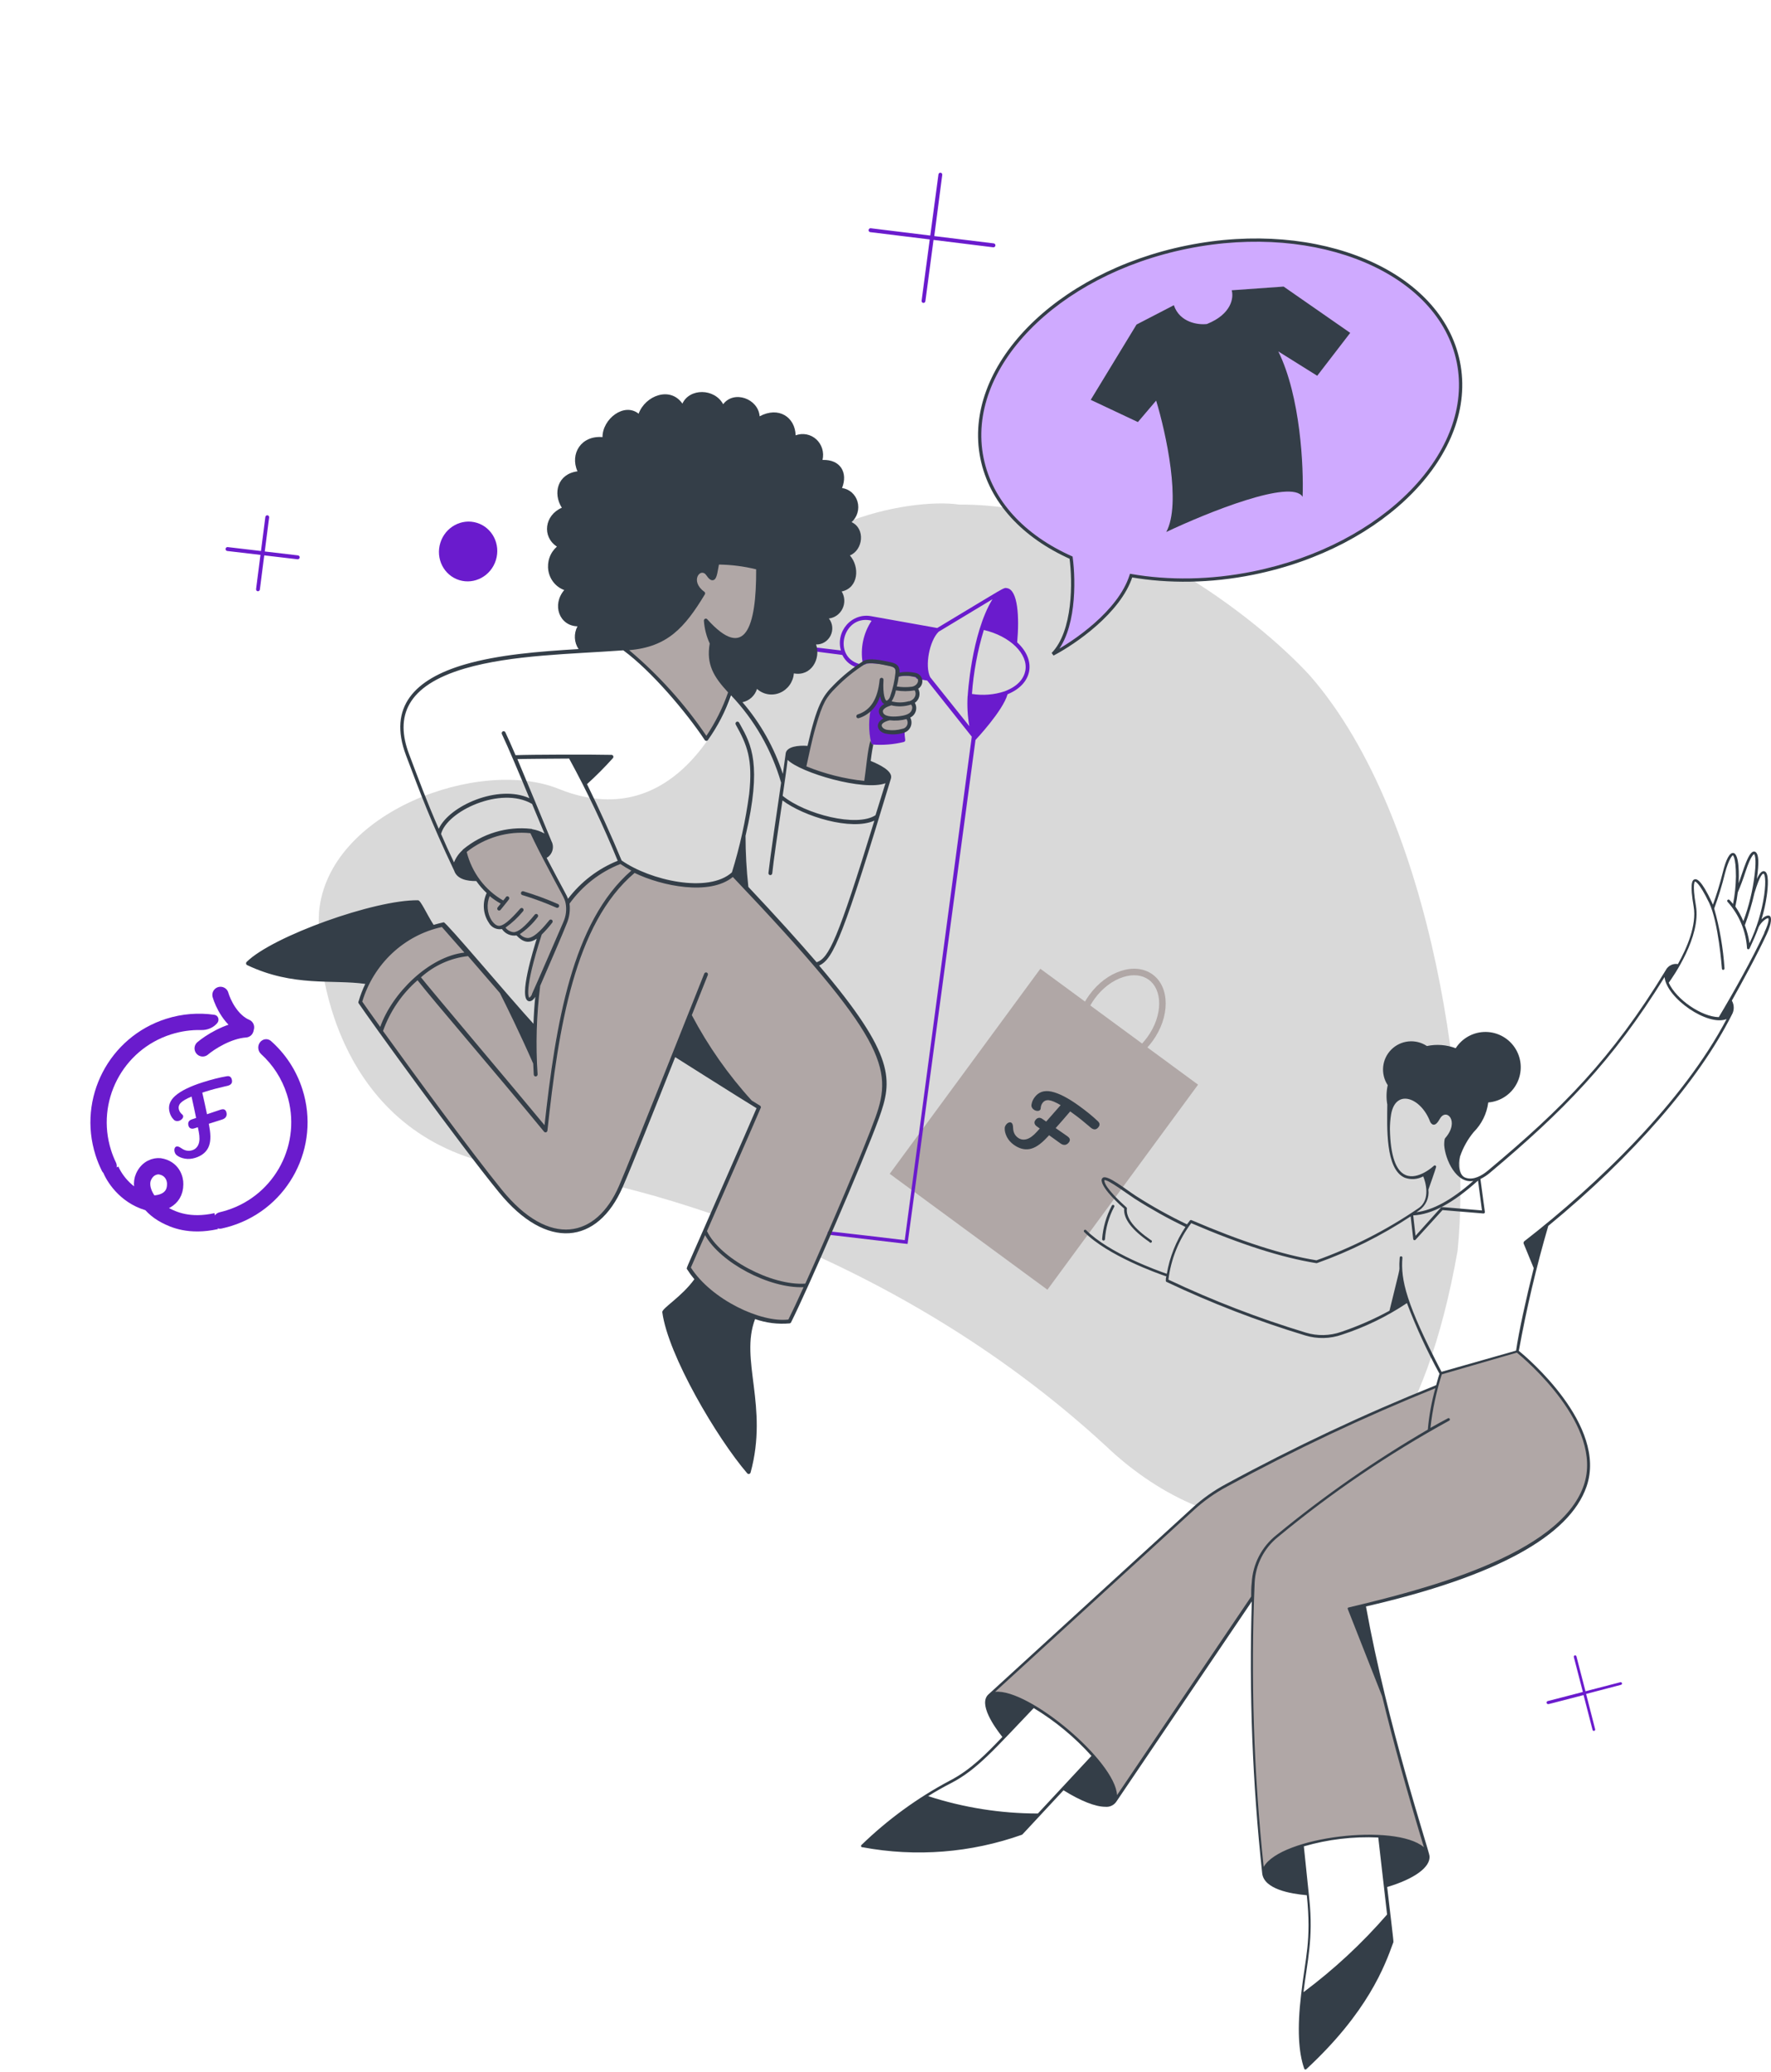 <svg width="543" height="635" viewBox="0 0 543 635" fill="none" xmlns="http://www.w3.org/2000/svg">
<path d="M339.238 443.367C272.507 381.751 190.438 360.791 157.745 358.013C106.644 351.004 96.502 302.731 97.82 279.47C100.662 248.7 147.179 232.058 171.29 241.8C209.84 257.374 227.732 212.47 230.744 191.498C235.184 160.583 278.848 152.42 294.05 154.656C341.412 154.414 385.503 189.503 401.628 207.078C439.999 251.016 451.277 340.57 446.901 383.428C427.173 494.754 366.906 469.773 339.238 443.367Z" fill="#D9D9D9"/>
<path fill-rule="evenodd" clip-rule="evenodd" d="M384.187 175.665C424.52 167.53 452.704 138.563 447.137 110.967C441.571 83.371 404.362 67.595 364.029 75.731C323.696 83.866 295.513 112.833 301.079 140.429C303.788 153.86 313.992 164.49 328.404 170.928C329.375 178.182 329.546 193.559 322.795 200.493C329.311 197.105 343.229 187.572 346.765 176.547C346.777 176.508 346.79 176.469 346.802 176.431C358.279 178.428 371.068 178.312 384.187 175.665Z" fill="#CFAAFF"/>
<path d="M328.404 170.928L328.899 170.861L328.862 170.585L328.607 170.471L328.404 170.928ZM322.795 200.493L322.437 200.145L323.025 200.937L322.795 200.493ZM346.765 176.547L347.241 176.7L347.241 176.7L346.765 176.547ZM346.802 176.431L346.887 175.938L346.455 175.863L346.324 176.282L346.802 176.431ZM446.647 111.066C449.388 124.655 443.831 138.636 432.516 150.265C421.203 161.892 404.169 171.125 384.088 175.175L384.286 176.156C404.538 172.07 421.762 162.752 433.233 150.963C444.701 139.176 450.453 124.875 447.627 110.868L446.647 111.066ZM364.128 76.221C384.209 72.171 403.49 74.078 418.425 80.41C433.363 86.743 443.906 97.477 446.647 111.066L447.627 110.868C444.802 96.861 433.957 85.909 418.816 79.489C403.672 73.069 384.183 71.156 363.93 75.241L364.128 76.221ZM301.569 140.33C298.828 126.741 304.385 112.76 315.7 101.131C327.013 89.504 344.047 80.271 364.128 76.221L363.93 75.241C343.678 79.326 326.454 88.644 314.983 100.433C303.515 112.221 297.763 126.521 300.589 140.528L301.569 140.33ZM328.607 170.471C314.297 164.079 304.237 153.558 301.569 140.33L300.589 140.528C303.339 154.162 313.688 164.902 328.2 171.384L328.607 170.471ZM323.153 200.842C326.646 197.254 328.308 191.539 328.992 185.891C329.677 180.223 329.389 174.522 328.899 170.861L327.908 170.994C328.389 174.588 328.672 180.202 327.999 185.77C327.323 191.358 325.695 196.798 322.437 200.145L323.153 200.842ZM346.289 176.394C344.561 181.78 340.277 186.846 335.566 191.009C330.864 195.164 325.79 198.372 322.564 200.05L323.025 200.937C326.316 199.226 331.459 195.973 336.228 191.758C340.989 187.552 345.432 182.339 347.241 176.7L346.289 176.394ZM346.324 176.282C346.313 176.319 346.301 176.357 346.289 176.394L347.241 176.7C347.254 176.66 347.267 176.619 347.279 176.579L346.324 176.282ZM384.088 175.175C371.027 177.81 358.3 177.924 346.887 175.938L346.716 176.923C358.257 178.932 371.108 178.814 384.286 176.156L384.088 175.175Z" fill="#343E48"/>
<path d="M334.426 122.558L348.469 99.478L359.911 93.553C361.729 98.921 367.425 99.631 370.046 99.315C377.689 96.262 378.298 91.15 377.647 88.976L393.569 87.841L413.985 102.03L403.866 115.18L391.941 107.718C398.748 121.527 399.74 143.179 399.386 152.278C395.993 146.668 370.101 157.132 357.58 163.065C362.288 154.5 357.477 132.645 354.483 122.788L348.885 129.367L334.426 122.558Z" fill="#343E48"/>
<path fill-rule="evenodd" clip-rule="evenodd" d="M334.294 308.187L350.175 319.857C350.736 319.255 351.274 318.603 351.782 317.905C354.237 314.523 355.413 310.801 355.411 307.575C355.408 304.347 354.245 301.774 352.209 300.296C350.172 298.818 347.366 298.508 344.296 299.505C341.228 300.501 338.053 302.772 335.597 306.154C335.113 306.821 334.679 307.501 334.294 308.187ZM332.671 306.995L318.981 296.935L272.793 359.789L321.142 395.318L367.33 332.464L351.796 321.049C352.357 320.434 352.893 319.777 353.4 319.08C358.754 311.706 358.747 302.571 353.384 298.677C348.021 294.784 339.333 297.605 333.979 304.979C333.5 305.639 333.064 306.312 332.671 306.995Z" fill="#B0A7A6"/>
<path d="M336.598 343.656C336.938 343.983 337.112 344.283 337.12 344.556C337.143 344.839 337.051 345.123 336.847 345.407C336.175 346.34 335.363 346.412 334.411 345.624L333.744 345.052C332.995 344.409 332.236 343.78 331.468 343.165C330.712 342.56 329.902 341.945 329.037 341.322L328.124 340.664C326.52 342.549 325.036 344.253 323.671 345.776L327.204 348.228C327.705 348.589 327.973 348.915 328.008 349.208C328.058 349.51 327.975 349.81 327.761 350.108C327.43 350.568 327.031 350.835 326.566 350.911C326.11 350.973 325.633 350.824 325.132 350.464L321.663 347.965L320.913 348.75C319.022 350.776 317.269 351.927 315.654 352.202C314.052 352.486 312.44 352.044 310.817 350.875C309.898 350.212 309.194 349.407 308.705 348.46C308.227 347.499 308.01 346.603 308.054 345.772C308.07 345.435 308.196 345.104 308.429 344.78C308.663 344.455 308.942 344.225 309.266 344.088C309.604 343.962 309.888 343.981 310.118 344.147C310.28 344.264 310.396 344.43 310.467 344.645C310.552 344.87 310.603 345.226 310.623 345.712C310.658 347.032 311.156 348.038 312.116 348.729C312.887 349.284 313.754 349.436 314.716 349.184C315.701 348.928 316.755 348.178 317.878 346.933L318.803 345.905L317.829 345.203C317.518 344.979 317.311 344.697 317.208 344.355C317.118 344.024 317.19 343.695 317.424 343.371C317.726 342.952 318.063 342.712 318.435 342.651C318.817 342.577 319.218 342.691 319.637 342.993C320.016 343.266 320.393 343.527 320.767 343.777C322.001 342.406 323.477 340.727 325.196 338.74C323.638 337.823 322.44 337.32 321.601 337.229C320.763 337.139 320.105 337.425 319.627 338.087C319.296 338.547 319.115 339.084 319.083 339.698C319.077 339.878 319.03 340.029 318.942 340.151C318.767 340.394 318.476 340.513 318.069 340.508C317.672 340.489 317.304 340.358 316.966 340.114C316.601 339.851 316.368 339.519 316.267 339.117C316.202 338.865 316.246 338.476 316.399 337.95C316.552 337.423 316.814 336.903 317.184 336.389C318.392 334.712 320.128 334.114 322.391 334.594C324.667 335.083 327.462 336.521 330.775 338.908C333.074 340.564 335.015 342.146 336.598 343.656Z" fill="#343E48"/>
<path d="M135.727 283.48C137.986 285.998 140.728 289.119 143.61 292.402C132.265 292.811 119.987 305.311 116.807 316.012C113.505 311.434 111.162 308.141 110.443 307.069C112.165 301.168 115.438 295.842 119.899 291.679C124.361 287.516 129.839 284.679 135.727 283.48Z" fill="#B0A7A6"/>
<path d="M247.288 393.9C245.076 398.79 243.224 402.768 242.067 405.069C233.567 406.364 217.762 399.213 211.119 388.646C212.216 386.169 214.009 382.074 216.123 377.252C219.963 385.881 236.286 394.869 247.288 393.9Z" fill="#B0A7A6"/>
<path d="M164.039 325.816C163.627 317.861 163.937 309.873 164.964 301.953C167.424 296.331 172.106 285.172 173.129 282.809C173.913 280.911 174.175 278.837 173.886 276.815C177.996 271.049 183.668 266.639 190.179 264.146C191.566 265.107 193.02 265.962 194.531 266.705C176.249 281.888 170.915 312.836 167.291 346.347C152.016 327.788 132.072 304.738 128.154 299.496C132.438 295.501 137.86 293.034 143.588 292.474L153.66 303.952C156.8 310.036 160.561 317.931 164.039 325.816Z" fill="#B0A7A6"/>
<path d="M211.448 311.149C210.015 314.764 193.358 356.931 190.37 363.572C183.09 380.368 168.071 382.985 153.434 364.96C144.239 353.677 126.455 329.407 116.871 316.051C119.109 309.597 123.038 303.874 128.224 299.517C132.182 304.693 151.986 327.7 167.355 346.387C170.956 312.888 176.307 281.946 194.59 266.762C204.533 271.713 218.799 273.417 224.865 267.893C232.695 276.247 242.243 286.338 250.258 295.755C274.529 324.273 273.096 331.516 269.096 342.572C265.406 352.759 254.534 378.197 247.358 393.922C236.356 394.891 220.038 385.885 216.187 377.233C222.573 362.878 231.578 342.143 232.712 339.361L230.22 337.836C222.853 329.825 216.544 320.855 211.448 311.149Z" fill="#B0A7A6"/>
<path d="M278.019 219.726C278.348 220.041 278.585 220.445 278.703 220.892C278.821 221.34 278.815 221.814 278.687 222.263C278.559 222.712 278.314 223.119 277.977 223.438C277.641 223.757 277.227 223.976 276.78 224.071C275.228 224.51 273.611 224.623 272.025 224.404C269.389 224.017 268.345 221.286 272.715 220.222C274.492 220.42 276.295 220.251 278.019 219.726Z" fill="#B0A7A6"/>
<path d="M279.461 215.344C281.004 216.535 280.232 219.015 278.089 219.747C276.343 220.272 274.516 220.427 272.721 220.204C269.849 219.901 268.448 216.901 273.117 215.616C275.195 216.215 277.416 216.12 279.461 215.344Z" fill="#B0A7A6"/>
<path d="M279.461 215.344C278.3 215.818 277.062 216.046 275.821 216.015C274.58 215.984 273.363 215.695 272.242 215.166C272.782 214.817 273.19 214.289 273.397 213.672C273.626 212.935 273.917 212.001 274.236 210.976C276.296 211.414 278.43 211.407 280.502 210.957C280.805 211.275 281.023 211.668 281.137 212.099C281.251 212.53 281.256 212.986 281.152 213.423C281.048 213.861 280.839 214.266 280.543 214.602C280.247 214.938 279.875 215.193 279.461 215.344Z" fill="#B0A7A6"/>
<path d="M281.447 207.308C282.78 208.374 281.968 210.92 279.554 211.174C277.772 211.38 275.975 211.306 274.224 210.953C274.58 209.628 274.846 208.282 275.021 206.923C276.87 206.454 280.26 206.327 281.447 207.308Z" fill="#B0A7A6"/>
<path d="M265.508 240.039C258.972 239.418 252.578 237.811 246.531 235.271C246.911 234.049 247.292 231.782 247.867 229.26C250.878 215.845 252.777 213.499 255.821 210.425C258.595 207.632 261.647 205.146 264.926 203.009C266.586 202.166 270.863 203.124 272.727 203.468C274.906 203.91 275.262 204.672 275.031 206.887C274.728 209.179 274.174 211.434 273.378 213.607C272.729 215.692 269.635 217.39 270.213 208.284C270.043 210.917 269.245 213.478 267.889 215.742C266.893 219.439 266.763 223.311 267.51 227.039C266.701 228.897 265.936 237.806 265.508 240.039Z" fill="#B0A7A6"/>
<path d="M165.543 286.084C162.284 289.111 160.532 288.467 158.373 286.118C156.756 286.699 155.496 285.892 153.923 284.121C152.457 284.709 151.407 284.086 150.143 282.49C148.155 279.899 148.643 276.305 149.732 273.608C146.049 270.232 143.434 265.805 142.213 260.876C147.336 256.045 156.706 253.739 162.803 254.751C165.286 260.177 169.741 268.367 173.015 274.572C173.637 275.845 173.972 277.249 173.996 278.682C174.02 280.115 173.732 281.541 173.152 282.856C172.21 285.204 163.896 304.459 163.67 304.94C162.287 307.842 158.329 308.442 165.543 286.084Z" fill="#B0A7A6"/>
<path d="M140.793 177.807C145.496 179.272 150.531 176.533 152.04 171.689C153.549 166.845 150.96 161.731 146.257 160.266C141.554 158.801 136.519 161.54 135.01 166.384C133.501 171.228 136.091 176.342 140.793 177.807Z" fill="#6A1BCD"/>
<path d="M91.354 170.233L81.18 169.035L82.52 158.589C82.535 158.434 82.491 158.281 82.397 158.16C82.303 158.04 82.167 157.962 82.017 157.943C81.867 157.925 81.714 157.966 81.592 158.06C81.469 158.153 81.386 158.291 81.359 158.445L80.019 168.89L69.845 167.693C69.768 167.68 69.688 167.683 69.611 167.703C69.534 167.722 69.462 167.757 69.398 167.806C69.334 167.854 69.28 167.916 69.24 167.986C69.199 168.056 69.173 168.133 69.162 168.213C69.151 168.294 69.156 168.375 69.177 168.453C69.197 168.53 69.233 168.603 69.282 168.665C69.331 168.728 69.391 168.78 69.461 168.817C69.53 168.855 69.606 168.878 69.684 168.885L79.859 170.082L78.519 180.528C78.505 180.608 78.507 180.69 78.525 180.768C78.543 180.847 78.576 180.92 78.622 180.985C78.668 181.049 78.727 181.104 78.795 181.144C78.862 181.184 78.938 181.21 79.016 181.22C79.094 181.23 79.174 181.223 79.25 181.201C79.326 181.178 79.397 181.14 79.459 181.089C79.521 181.038 79.572 180.975 79.61 180.903C79.648 180.832 79.672 180.754 79.68 180.673L81.019 170.227L91.194 171.425C91.271 171.438 91.351 171.434 91.428 171.415C91.505 171.395 91.577 171.36 91.641 171.312C91.705 171.263 91.759 171.202 91.799 171.132C91.84 171.062 91.866 170.984 91.877 170.904C91.888 170.824 91.883 170.742 91.862 170.665C91.842 170.587 91.806 170.515 91.757 170.452C91.708 170.39 91.647 170.338 91.578 170.3C91.509 170.262 91.433 170.24 91.354 170.233Z" fill="#6A1BCD"/>
<path d="M304.728 74.607L286.457 72.365L288.899 53.588C288.914 53.433 288.87 53.28 288.776 53.159C288.682 53.039 288.546 52.961 288.396 52.942C288.246 52.923 288.093 52.965 287.971 53.059C287.848 53.152 287.765 53.29 287.738 53.444L285.226 72.199L266.955 69.957C266.804 69.945 266.653 69.992 266.534 70.091C266.415 70.189 266.337 70.33 266.316 70.484C266.295 70.638 266.333 70.794 266.422 70.918C266.511 71.042 266.645 71.125 266.794 71.15L285.065 73.391L282.571 92.152C282.557 92.232 282.559 92.313 282.577 92.392C282.595 92.47 282.628 92.544 282.674 92.609C282.721 92.673 282.779 92.727 282.847 92.768C282.915 92.808 282.99 92.834 283.068 92.844C283.146 92.853 283.226 92.847 283.302 92.824C283.378 92.802 283.449 92.764 283.511 92.713C283.573 92.662 283.625 92.599 283.663 92.527C283.701 92.456 283.724 92.377 283.732 92.297L286.226 73.536L304.492 75.795C304.568 75.81 304.646 75.809 304.722 75.793C304.798 75.776 304.871 75.745 304.935 75.7C305 75.655 305.056 75.598 305.099 75.531C305.142 75.465 305.173 75.39 305.188 75.312C305.204 75.234 305.204 75.154 305.189 75.076C305.175 74.999 305.145 74.925 305.102 74.86C305.06 74.794 305.005 74.738 304.941 74.695C304.876 74.651 304.804 74.622 304.728 74.607Z" fill="#6A1BCD"/>
<path d="M277.546 226.774C277.4 225.891 277.339 224.994 277.366 224.096C277.37 223.935 277.312 223.78 277.205 223.666C277.097 223.551 276.948 223.485 276.791 223.483C276.634 223.481 276.482 223.544 276.368 223.656C276.254 223.768 276.188 223.922 276.183 224.082C276.176 224.133 276.161 224.181 276.139 224.226C269.593 225.697 267.327 221.481 272.68 220.211C269.808 219.908 268.407 216.909 273.076 215.623C272.766 215.51 272.473 215.353 272.207 215.155C271.124 215.744 269.808 214.624 270.196 208.338C270.167 211.288 269.106 214.147 267.207 216.397C266.275 220.145 266.247 224.055 267.124 227.786C267.154 227.898 267.216 227.998 267.301 228.073C267.386 228.149 267.492 228.197 267.604 228.212C270.786 228.451 273.993 228.187 277.113 227.428C277.251 227.393 277.372 227.306 277.452 227.185C277.532 227.064 277.566 226.918 277.546 226.774Z" fill="#6A1BCD"/>
<path d="M299.091 226.802C299.091 226.802 307.445 217.989 308.93 212.793C316.599 209.682 317.904 202.419 311.873 196.893C312.559 189.221 312.12 180.862 308.798 180.281C307.601 180.066 308.624 179.734 287.364 192.492L267.02 188.855C265.672 188.613 264.28 188.732 262.978 189.199C261.676 189.666 260.507 190.466 259.584 191.523C258.661 192.58 258.015 193.857 257.707 195.232C257.399 196.608 257.441 198.036 257.827 199.378L247.513 198.137C247.358 198.12 247.202 198.167 247.08 198.268C246.957 198.368 246.877 198.514 246.858 198.672C246.839 198.831 246.882 198.99 246.978 199.114C247.074 199.238 247.215 199.318 247.37 199.334L258.259 200.755C258.73 201.734 259.407 202.592 260.242 203.267C261.076 203.943 262.049 204.42 263.09 204.665C263.237 204.706 263.394 204.686 263.528 204.61C263.662 204.534 263.764 204.408 263.81 204.259C263.911 203.935 263.709 203.537 263.413 203.504C255.238 201.174 258.473 188.638 266.756 190.133L267.227 190.28C264.696 194.091 263.72 198.747 264.512 203.235C264.536 203.353 264.596 203.46 264.681 203.542C264.767 203.624 264.876 203.677 264.992 203.695C265.109 203.712 265.229 203.692 265.336 203.639C265.443 203.585 265.532 203.5 265.592 203.394C267.953 203.23 270.319 203.46 272.595 204.077C274.576 204.478 274.641 205.129 274.613 206.264C274.587 207.024 274.456 207.2 274.696 207.413C274.745 207.457 274.803 207.49 274.866 207.51C274.929 207.529 274.996 207.535 275.062 207.527C276.948 207.022 278.924 207.052 280.778 207.612C280.802 207.729 280.859 207.835 280.942 207.917C281.026 208 281.132 208.054 281.247 208.074L284.296 208.609L297.95 225.796L277.404 380.116C277.253 380.103 254.112 377.327 253.993 377.425C253.874 377.523 253.796 377.664 253.775 377.818C253.754 377.972 253.792 378.128 253.882 378.252C253.971 378.376 254.104 378.459 254.253 378.484C279.466 381.488 278.269 381.273 278.269 381.273L299.091 226.802ZM314.374 205.578C313.498 210.234 308.205 211.74 308.062 211.892C304.806 212.967 301.362 213.245 298.009 212.704C298.485 206.059 299.706 199.48 301.647 193.096C309.643 194.956 315.326 200.433 314.374 205.578ZM285.212 207.574C283.499 204.162 284.956 196.414 287.794 193.631L304.297 183.67C297.799 194.204 296.646 213.699 296.727 213.192C296.696 213.24 296.678 213.296 296.677 213.353C296.497 216.448 296.675 219.548 297.208 222.588L285.212 207.574Z" fill="#6A1BCD"/>
<path d="M170.632 278.226C167.211 276.722 163.703 275.425 160.127 274.343C159.979 274.296 159.856 274.192 159.785 274.051C159.714 273.911 159.7 273.746 159.748 273.593C159.795 273.441 159.9 273.313 160.038 273.238C160.176 273.163 160.337 273.146 160.485 273.192C164.091 274.283 167.628 275.588 171.078 277.103C171.222 277.161 171.337 277.276 171.397 277.422C171.458 277.569 171.458 277.735 171.399 277.884C171.34 278.032 171.226 278.152 171.082 278.216C170.939 278.281 170.777 278.284 170.632 278.226Z" fill="#343E48"/>
<path d="M193.357 198.577C205.513 197.592 210.703 189.963 215.604 181.849C210.223 177.984 214.755 172.653 217.052 175.971C219.35 179.289 219.224 175.76 219.963 172.403C224.168 172.496 228.342 173.075 232.404 174.129C232.568 192.653 228.537 203.996 216.381 190.292C216.551 192.695 217.167 195.035 218.196 197.186C217.738 199.613 217.893 202.108 218.646 204.435C219.399 206.761 220.726 208.841 222.499 210.474L223.913 212.078C222.162 217.239 219.68 222.12 216.549 226.562C211.208 218.451 200.218 205.249 191.295 198.743L193.357 198.577Z" fill="#B0A7A6"/>
<path d="M242.102 405.632C242.197 405.619 242.289 405.582 242.367 405.524C242.446 405.465 242.509 405.388 242.55 405.298C247.548 395.401 264.807 355.727 269.509 342.721C273.671 331.143 274.696 323.675 251.135 295.95C255.56 294.036 258.699 286.477 273.162 238.637C273.889 236.301 269.45 234.268 266.958 233.235C267.678 227.545 267.958 228.243 267.592 228.188C267.226 228.134 267.04 227.563 266.919 227.032C266.072 229.075 265.463 236.436 264.991 239.365C258.889 238.716 252.917 237.214 247.24 234.9C247.887 232.085 248.836 227.196 250.059 222.963C252.263 215.271 253.365 213.702 256.254 210.816C258.952 208.053 261.952 205.619 265.194 203.566C266.675 202.864 270.068 203.586 272.671 204.14C274.617 204.53 274.583 205.13 274.56 206.129C274.307 208.641 273.755 211.118 272.914 213.502C272.673 214.275 272.07 214.797 271.78 214.746C271.489 214.695 270.592 213.212 270.887 208.395C270.899 208.234 270.848 208.076 270.745 207.955C270.643 207.835 270.497 207.761 270.34 207.752C270.184 207.742 270.028 207.797 269.909 207.904C269.789 208.011 269.715 208.161 269.703 208.322C269.143 214.24 266.949 217.716 262.975 218.982C262.826 219.03 262.7 219.136 262.626 219.277C262.551 219.419 262.534 219.584 262.578 219.736C262.622 219.888 262.723 220.015 262.86 220.089C262.997 220.163 263.157 220.178 263.307 220.13C264.85 219.65 266.257 218.78 267.397 217.602C268.537 216.423 269.374 214.974 269.829 213.389C270.08 214.67 270.473 215.561 271.136 215.767C268.831 217.021 269.057 219.063 270.86 220.216C268.301 221.548 268.81 224.033 271.235 224.789C273.14 225.247 275.136 225.19 277.03 224.622C277.501 224.506 277.942 224.28 278.316 223.961C278.691 223.642 278.99 223.24 279.189 222.786C279.388 222.331 279.482 221.838 279.463 221.344C279.445 220.849 279.314 220.368 279.082 219.938C279.482 219.754 279.839 219.485 280.131 219.149C280.423 218.813 280.643 218.419 280.776 217.992C280.909 217.565 280.952 217.115 280.903 216.673C280.853 216.231 280.711 215.806 280.487 215.427C281.166 214.97 281.653 214.267 281.846 213.462C282.04 212.657 281.927 211.811 281.529 211.099C281.97 210.827 282.323 210.428 282.544 209.953C282.765 209.478 282.843 208.949 282.77 208.433C282.696 207.916 282.474 207.437 282.131 207.056C281.788 206.675 281.34 206.409 280.845 206.292C279.199 205.899 277.486 205.855 275.812 206.164C275.846 204.518 275.417 203.438 272.983 202.956C270.037 202.334 266.714 201.634 264.892 202.506C261.515 204.616 258.392 207.132 255.59 209.998C252.254 213.336 250.446 216.065 247.588 228.621C244.688 228.407 241.371 228.853 240.923 230.783C240.889 230.891 240.973 230.622 240.026 237.227C237.362 229.108 233.153 221.633 227.64 215.23C228.669 215.027 229.628 214.54 230.415 213.822C231.202 213.105 231.786 212.185 232.105 211.16C233.042 212.012 234.197 212.574 235.44 212.784C236.682 212.994 237.964 212.843 239.139 212.348C240.314 211.853 241.336 211.034 242.09 209.983C242.844 208.932 243.301 207.692 243.407 206.4C248.705 207.4 251.734 201.976 250.207 197.537C251.12 197.567 252.026 197.325 252.816 196.843C253.606 196.36 254.248 195.656 254.663 194.815C255.079 193.975 255.251 193.033 255.158 192.104C255.066 191.174 254.713 190.296 254.142 189.575C255.033 189.471 255.886 189.135 256.621 188.6C257.357 188.065 257.949 187.348 258.342 186.518C258.735 185.687 258.915 184.771 258.866 183.857C258.817 182.943 258.541 182.06 258.062 181.294C263.238 180.225 263.665 173.753 260.584 170.25C264.6 168.603 265.426 162.078 261.103 160.041C261.956 159.279 262.582 158.285 262.906 157.178C263.23 156.071 263.239 154.897 262.931 153.796C262.622 152.695 262.01 151.713 261.168 150.967C260.325 150.221 259.287 149.742 258.176 149.587C260.049 144.927 257.708 140.767 252.187 140.979C252.454 139.84 252.419 138.654 252.085 137.545C251.752 136.435 251.132 135.443 250.291 134.671C249.45 133.899 248.418 133.376 247.303 133.158C246.188 132.939 245.032 133.031 243.954 133.426C243.771 127.869 238.778 124.48 232.906 127.599C232.492 122.167 224.992 119.515 221.73 123.901C219.038 118.962 211.405 118.95 209.231 123.714C205.491 118.33 197.849 121.233 195.806 126.807C191.379 123.259 184.73 128.384 184.728 133.983C178.224 133.415 174.663 139.069 177.059 144.468C170.952 145.267 169.435 151.182 172.261 155.63C166.953 157.92 166.092 164.493 170.751 167.542C169.727 168.441 168.946 169.596 168.487 170.892C168.027 172.187 167.905 173.578 168.132 174.925C168.359 176.272 168.928 177.528 169.781 178.569C170.635 179.611 171.743 180.4 172.996 180.859C169.134 185.393 171.494 191.826 177.055 191.981C176.476 193.071 176.202 194.299 176.261 195.529C176.321 196.759 176.712 197.942 177.392 198.947C165.199 199.683 152.84 200.644 142.394 203.699C127.245 208.147 118.865 216.617 124.483 231.517C128.841 243.028 131.99 251.6 139.253 266.874C140.135 269.515 143.265 270.095 146.035 270.051C146.968 271.387 148.034 272.618 149.217 273.724C148.542 275.175 148.245 276.776 148.357 278.367C148.47 279.958 148.986 281.485 149.856 282.795C150.242 283.514 150.837 284.089 151.56 284.441C152.283 284.793 153.099 284.906 153.895 284.763C154.383 285.483 155.058 286.047 155.845 286.393C156.632 286.739 157.502 286.854 158.356 286.724C160.303 288.77 162.112 289.353 164.575 287.715C163.534 291.058 158.915 305.884 162.039 306.857C162.719 307.069 163.508 306.566 164.117 305.533C163.856 308.153 163.666 310.913 163.57 313.801C156.272 305.83 136.737 282.572 136.048 282.693C135.36 282.814 133.973 283.21 132.95 283.483C130.798 280.131 129.013 275.967 128.178 275.943C114.902 275.731 83.523 286.993 75.623 294.843C75.554 294.911 75.502 294.996 75.472 295.089C75.441 295.182 75.434 295.281 75.449 295.377C75.464 295.473 75.502 295.563 75.56 295.64C75.617 295.717 75.692 295.778 75.778 295.818C90.019 302.58 101.938 300.142 111.999 301.581C111.176 303.281 110.497 305.048 109.971 306.863C109.911 306.961 109.878 307.073 109.876 307.187C109.875 307.301 109.904 307.413 109.96 307.511C113.29 312.491 140.872 350.656 152.964 365.424C167.56 383.397 183.218 381.493 190.907 363.877C193.779 357.299 200.858 339.552 207.016 324.023C207.016 324.023 227.34 336.88 231.962 339.68C229.318 345.894 215.526 377.263 215.515 377.299C210.183 389.439 210.424 388.666 210.654 389.034C211.334 390.105 212.083 391.129 212.896 392.098C209.037 397.481 202.903 401.012 203.067 402.206C204.806 415.366 219.844 440.83 229.12 451.606C229.193 451.684 229.284 451.74 229.385 451.77C229.486 451.8 229.593 451.802 229.696 451.776C229.798 451.75 229.893 451.698 229.971 451.623C230.048 451.549 230.106 451.455 230.138 451.351C235.692 430.941 226.75 416.878 231.509 404.304C234.898 405.502 238.507 405.954 242.102 405.632ZM276.645 223.398C275.171 223.827 273.63 223.938 272.122 223.724C271.002 223.572 270.444 222.965 270.34 222.44C270.236 221.914 270.947 221.229 272.773 220.773C274.497 220.979 276.249 220.857 277.94 220.41C278.128 220.674 278.244 220.985 278.277 221.312C278.31 221.638 278.258 221.97 278.127 222.272C277.996 222.575 277.79 222.838 277.53 223.036C277.27 223.233 276.965 223.358 276.645 223.398ZM278.737 214.902C276.98 215.416 275.128 215.439 273.376 214.967C274.02 213.942 274.466 212.802 274.69 211.61C276.585 211.945 278.528 211.943 280.434 211.606C281.158 212.659 280.604 214.439 278.715 214.974L278.737 214.902ZM280.445 207.39C282.312 207.972 281.462 210.27 279.477 210.499C277.973 210.685 276.455 210.657 274.966 210.415C275.229 209.406 275.427 208.381 275.558 207.347C277.174 207.007 278.837 207.047 280.423 207.462L280.445 207.39ZM273.192 216.171C275.208 216.683 277.333 216.608 279.328 215.954C279.483 216.114 279.595 216.313 279.654 216.531C279.714 216.749 279.718 216.98 279.667 217.202C279.379 218.986 277.256 219.35 275.49 219.549C273.313 219.778 270.767 219.595 270.692 218.054C270.628 217.581 271.252 216.809 273.17 216.243L273.192 216.171ZM271.53 239.943C270.433 243.465 269.402 246.772 268.44 249.863C262.783 253.641 246.939 249.632 239.966 243.931C240.484 240.366 241.142 235.978 241.485 232.91C245.424 236.858 264.934 242.62 271.577 240.037L271.53 239.943ZM216.112 182.185C216.19 182.055 216.217 181.9 216.188 181.753C216.16 181.605 216.078 181.475 215.959 181.387C211.39 178.111 214.796 173.75 216.575 176.335C217.153 177.185 217.852 178.014 218.655 177.831C219.835 177.548 219.928 175.526 220.434 173.042C224.286 173.095 228.114 173.587 231.846 174.507C231.92 192.274 228.465 202.751 216.84 189.804C216.759 189.714 216.652 189.651 216.534 189.626C216.415 189.601 216.292 189.614 216.18 189.663C216.068 189.713 215.973 189.796 215.909 189.902C215.844 190.008 215.813 190.131 215.819 190.255C215.989 192.683 216.595 195.05 217.606 197.239C216.483 203.671 218.855 207.486 223.237 212.222C221.602 216.938 219.363 221.419 216.579 225.546C209.897 215.719 201.935 206.885 192.907 199.285C204.645 198.288 209.919 192.42 216.112 182.185ZM134.521 254.044C130.704 245.284 128.498 239.274 125.412 231.116C121.113 219.722 124.503 210.191 142.518 204.9C156.962 200.686 175.247 200.487 191.111 199.336C199.695 205.638 210.348 218.203 216.083 226.831C216.133 226.909 216.201 226.974 216.28 227.02C216.36 227.066 216.45 227.092 216.542 227.096C216.634 227.099 216.726 227.081 216.81 227.041C216.895 227.002 216.969 226.943 217.028 226.869C220.028 222.655 222.429 218.031 224.157 213.14C231.305 220.64 236.566 229.817 239.499 239.902C238.334 247.819 236.08 263.166 235.607 267.572C235.599 267.651 235.606 267.731 235.628 267.807C235.65 267.882 235.686 267.953 235.734 268.014C235.783 268.075 235.843 268.125 235.911 268.162C235.979 268.199 236.053 268.221 236.13 268.228C236.207 268.235 236.285 268.227 236.359 268.203C236.434 268.18 236.503 268.141 236.563 268.091C236.624 268.04 236.674 267.978 236.711 267.907C236.748 267.837 236.771 267.76 236.779 267.681C237.112 264.157 238.579 254.224 239.912 245.334C246.371 250.224 260.987 254.738 268.093 251.53C256.823 288.199 254.135 293.631 250.394 294.95C244.769 288.427 237.927 280.834 229.452 271.846C228.881 266.655 228.591 261.431 228.584 256.197C233.716 234.315 230.31 228.167 227.004 222.189L226.632 221.541C226.6 221.463 226.553 221.394 226.494 221.337C226.434 221.28 226.363 221.237 226.286 221.21C226.208 221.184 226.126 221.174 226.044 221.182C225.962 221.19 225.883 221.216 225.81 221.257C225.738 221.298 225.675 221.355 225.625 221.422C225.575 221.49 225.539 221.567 225.52 221.649C225.501 221.731 225.498 221.816 225.513 221.899C225.528 221.981 225.56 222.06 225.606 222.128C229.072 228.393 230.863 232.598 229.696 243.413C228.607 251.537 226.838 259.561 224.407 267.396C217.216 273.889 199.377 269.89 190.592 263.743C187.656 256.637 183.485 247.413 179.982 240.347C182.763 237.834 185.413 235.171 187.922 232.372C187.995 232.286 188.043 232.182 188.061 232.071C188.08 231.96 188.068 231.846 188.026 231.743C187.985 231.64 187.915 231.551 187.826 231.487C187.737 231.422 187.632 231.385 187.522 231.38C181.098 231.232 162.783 231.283 158.072 231.472C156.853 228.628 155.759 226.178 154.94 224.444C154.87 224.302 154.747 224.195 154.599 224.147C154.451 224.099 154.289 224.113 154.149 224.187C154.009 224.262 153.903 224.389 153.853 224.542C153.804 224.695 153.816 224.86 153.886 225.002C155.791 229.026 159.254 237.203 162.327 244.666C152.762 240.346 137.787 246.939 134.521 254.044ZM169.038 257.719C166.036 250.396 162.107 240.95 158.636 232.673C161.574 232.583 168.245 232.551 174.499 232.508C180.041 242.647 185.014 253.108 189.393 263.842C183.392 266.25 178.12 270.279 174.144 275.495C173.706 274.196 173.166 273.594 167.6 262.949C168.033 262.703 168.413 262.371 168.72 261.974C169.028 261.576 169.255 261.121 169.388 260.635C169.522 260.149 169.559 259.642 169.498 259.144C169.437 258.646 169.279 258.167 169.033 257.737L169.038 257.719ZM141.804 260.591C140.662 261.614 139.77 262.898 139.202 264.335C137.715 261.243 136.393 258.34 135.234 255.627C136.972 248.696 153.521 240.799 163.141 246.418L166.939 255.487C165.79 254.832 164.536 254.388 163.232 254.175C163.12 254.082 162.976 254.037 162.831 254.05C159.152 253.639 155.419 253.982 151.847 255.059C148.275 256.136 144.935 257.925 142.021 260.323C141.931 260.395 141.857 260.487 141.804 260.591ZM163.134 304.695C162.966 305.153 162.662 305.549 162.265 305.824C162.265 305.824 160.335 304.276 166.097 286.454C167.261 285.304 168.347 284.075 169.349 282.775C169.431 282.651 169.466 282.5 169.446 282.352C169.426 282.205 169.353 282.071 169.241 281.978C169.13 281.884 168.987 281.836 168.842 281.845C168.696 281.853 168.558 281.917 168.454 282.023C167.024 283.786 164.027 287.446 161.86 287.52C161.389 287.504 160.927 287.387 160.504 287.178C160.082 286.968 159.708 286.67 159.407 286.302C161.488 284.895 163.328 283.142 164.85 281.117C164.952 280.995 165.003 280.837 164.991 280.678C164.98 280.519 164.907 280.372 164.789 280.27C164.671 280.168 164.517 280.119 164.362 280.133C164.207 280.148 164.062 280.225 163.961 280.347C160.867 284.135 158.93 285.681 157.499 285.728C157.007 285.683 156.531 285.536 156.099 285.297C155.667 285.057 155.288 284.729 154.986 284.334C156.995 282.907 158.811 281.211 160.384 279.293C160.485 279.173 160.537 279.019 160.529 278.863C160.521 278.706 160.453 278.561 160.341 278.456C160.229 278.352 160.081 278.297 159.928 278.304C159.775 278.311 159.63 278.378 159.524 278.492C158.144 280.034 154.876 283.826 153.032 283.784C152.325 283.781 151.619 283.344 150.748 282.146C150.059 281.053 149.642 279.801 149.535 278.496C149.428 277.192 149.633 275.875 150.132 274.66C151.183 275.536 152.315 276.304 153.513 276.955C153.474 277.081 152.673 277.994 152.599 278.109C152.546 278.172 152.507 278.244 152.482 278.322C152.458 278.401 152.45 278.483 152.457 278.564C152.465 278.645 152.489 278.723 152.527 278.794C152.565 278.865 152.618 278.927 152.681 278.976C152.743 279.025 152.816 279.06 152.893 279.08C152.97 279.099 153.05 279.102 153.129 279.088C153.208 279.075 153.283 279.045 153.351 279.001C153.418 278.956 153.477 278.898 153.522 278.831C153.785 278.479 155.587 276.319 156.038 275.671C156.129 275.54 156.167 275.378 156.143 275.221C156.118 275.063 156.033 274.924 155.907 274.832C155.781 274.74 155.623 274.704 155.469 274.732C155.315 274.76 155.177 274.849 155.085 274.98C155.018 275.196 154.634 275.569 154.285 276.012C151.533 274.438 149.125 272.31 147.202 269.755C145.28 267.199 143.882 264.266 143.091 261.13C148.678 256.719 155.677 254.661 162.625 255.386C164.039 258.468 166.372 262.96 166.46 263.106C172.69 275.062 173.049 275.016 173.428 276.869C173.785 278.787 173.545 280.78 172.744 282.571C171.432 285.612 164.208 302.289 163.11 304.648L163.134 304.695ZM153.265 304.361C155.35 308.48 159.37 316.653 163.484 325.998C163.537 327.118 163.59 328.239 163.655 329.383C163.664 329.543 163.734 329.691 163.85 329.796C163.967 329.9 164.12 329.953 164.275 329.941C164.431 329.929 164.577 329.855 164.682 329.734C164.786 329.613 164.839 329.455 164.831 329.296C164.219 320.261 164.485 311.17 165.627 302.159C168.092 296.519 172.851 285.483 173.792 283.016C174.587 281.101 174.874 279.013 174.624 276.966C178.589 271.478 184.006 267.261 190.215 264.828C191.296 265.563 192.414 266.24 193.565 266.857C175.382 282.643 170.37 313.908 166.961 344.884C159.812 336.19 131.393 302.555 129.07 299.564C133.126 295.918 138.171 293.643 143.501 293.058L153.265 304.361ZM135.526 284.186L142.382 291.98C131.591 293.193 120.272 304.335 116.584 314.759C113.829 310.944 111.851 308.139 111.073 307.01C112.783 301.325 115.958 296.196 120.26 292.169C124.562 288.142 129.829 285.367 135.502 284.14L135.526 284.186ZM233.26 339.631C233.311 339.495 233.314 339.346 233.269 339.209C233.224 339.073 233.134 338.958 233.014 338.884L230.475 337.324C223.296 329.444 217.127 320.653 212.114 311.159C214.331 305.58 216.107 301.106 217.01 298.884C217.071 298.735 217.073 298.569 217.015 298.422C216.957 298.274 216.844 298.157 216.7 298.097C216.556 298.037 216.394 298.038 216.249 298.1C216.104 298.162 215.988 298.28 215.927 298.428C214.511 301.93 193.17 355.749 189.818 363.439C182.883 379.555 168.42 382.601 153.865 364.68C144.54 353.199 127.033 329.331 117.438 316.011C119.58 309.984 123.233 304.619 128.025 300.461C132.623 306.408 152.01 328.851 166.804 346.866C166.876 346.957 166.974 347.023 167.084 347.057C167.195 347.091 167.313 347.091 167.424 347.056C167.535 347.021 167.634 346.953 167.709 346.861C167.784 346.769 167.83 346.657 167.843 346.539C171.253 315.13 176.095 283.181 194.569 267.564C202.88 271.612 217.641 274.613 224.695 268.806C271.498 318.026 273.833 327.487 268.422 342.461C264.874 352.318 254.075 377.581 246.912 393.448C236.527 394.156 220.72 385.723 216.762 377.353C220.238 369.327 231.937 342.708 233.236 339.584L233.26 339.631ZM211.825 388.531C212.825 386.24 214.363 382.717 216.184 378.592C220.873 387.012 235.788 394.931 246.379 394.544C244.461 398.796 242.824 402.269 241.724 404.45C233.342 405.486 218.205 398.405 211.825 388.531Z" fill="#343E48"/>
<path d="M34.002 358.564C35.264 361.493 39.155 367.251 46.599 368.885C48.972 369.02 53.717 368.025 53.711 362.966C53.767 361.395 52.898 358.097 48.973 357.478C47.603 357.357 45.253 357.925 44.008 360.717C42.451 364.207 45.125 369.638 50.76 372.559C53.151 373.798 58.076 376.098 66.292 374.29" stroke="#6A1BCD" stroke-width="5"/>
<path fill-rule="evenodd" clip-rule="evenodd" d="M66.609 313.585C67.385 312.655 66.925 311.22 65.727 311.048C60.921 310.357 55.888 310.711 50.949 312.278C33.427 317.836 23.729 336.545 29.287 354.067C29.82 355.748 30.474 357.356 31.237 358.886C31.996 360.41 34.051 360.506 35.16 359.215C35.845 358.418 36 357.258 35.544 356.311C34.967 355.113 34.467 353.86 34.053 352.555C29.33 337.666 37.571 321.767 52.461 317.044C55.535 316.068 58.653 315.646 61.706 315.721C63.578 315.766 65.41 315.022 66.609 313.585ZM79.687 319.522C78.891 320.608 79.054 322.175 80.051 323.081C83.621 326.323 86.409 330.523 87.972 335.451C92.695 350.34 84.454 366.239 69.564 370.962C68.846 371.19 68.125 371.388 67.403 371.556C66.77 371.704 66.227 372.041 65.843 372.566C64.515 374.379 65.748 377.029 67.945 376.559C68.991 376.335 70.036 376.058 71.076 375.728C88.598 370.17 98.296 351.461 92.738 333.939C90.851 327.99 87.447 322.942 83.088 319.088C82.054 318.173 80.503 318.407 79.687 319.522Z" fill="#6A1BCD"/>
<path d="M62.146 321.337C64.246 319.561 69.813 315.908 75.279 315.506" stroke="#6A1BCD" stroke-width="5" stroke-linecap="round"/>
<path d="M67.604 304.956C68.318 307.462 70.884 312.955 75.431 314.879" stroke="#6A1BCD" stroke-width="5" stroke-linecap="round"/>
<path d="M69.478 329.891C69.943 329.813 70.288 329.852 70.513 330.009C70.753 330.16 70.926 330.402 71.032 330.736C71.379 331.832 70.953 332.527 69.752 332.82L68.895 333.013C67.933 333.231 66.975 333.465 66.023 333.715C65.086 333.959 64.11 334.243 63.093 334.565L62.021 334.906C62.576 337.317 63.058 339.525 63.466 341.529L67.542 340.157C68.13 339.97 68.552 339.95 68.808 340.096C69.08 340.237 69.271 340.483 69.382 340.832C69.554 341.372 69.531 341.851 69.314 342.27C69.092 342.673 68.687 342.967 68.099 343.154L64.024 344.446L64.206 345.516C64.704 348.243 64.582 350.337 63.838 351.797C63.111 353.251 61.794 354.281 59.887 354.886C58.807 355.229 57.741 355.313 56.689 355.14C55.633 354.95 54.784 354.59 54.143 354.059C53.883 353.844 53.692 353.546 53.571 353.165C53.45 352.784 53.432 352.422 53.516 352.081C53.616 351.735 53.801 351.519 54.071 351.433C54.261 351.372 54.464 351.378 54.679 351.45C54.91 351.516 55.227 351.687 55.629 351.962C56.709 352.721 57.813 352.921 58.941 352.563C59.846 352.276 60.485 351.671 60.857 350.749C61.239 349.806 61.266 348.512 60.937 346.868L60.664 345.512L59.52 345.875C59.155 345.991 58.805 345.988 58.469 345.868C58.149 345.742 57.929 345.488 57.808 345.107C57.652 344.614 57.66 344.201 57.834 343.866C58.002 343.515 58.333 343.262 58.825 343.105C59.27 342.964 59.705 342.818 60.129 342.666C59.765 340.858 59.299 338.672 58.73 336.107C57.065 336.81 55.945 337.471 55.372 338.09C54.799 338.709 54.636 339.407 54.883 340.186C55.054 340.726 55.377 341.192 55.851 341.584C55.992 341.696 56.085 341.824 56.13 341.967C56.221 342.253 56.143 342.558 55.895 342.881C55.643 343.188 55.319 343.405 54.921 343.531C54.492 343.667 54.087 343.656 53.704 343.497C53.463 343.399 53.177 343.131 52.846 342.694C52.515 342.257 52.254 341.737 52.062 341.133C51.438 339.163 51.993 337.413 53.728 335.884C55.48 334.349 58.301 332.964 62.194 331.73C64.894 330.873 67.323 330.26 69.478 329.891Z" fill="#6A1BCD"/>
<path d="M384.333 485.226C384.453 482.454 385.164 479.74 386.419 477.264C387.673 474.789 389.442 472.611 391.606 470.874C406.232 458.81 421.812 447.951 438.192 438.403C438.778 432.476 439.99 426.628 441.807 420.955L465.229 414.245C465.229 414.245 492.743 435.892 486.054 455.505C482.352 466.328 467.719 480.81 418.341 492.154C423.281 517.823 429.699 543.185 437.564 568.114C435.399 564.023 424.575 561.62 411.803 563.049C397.862 564.672 387.039 569.694 387.493 574.414L387.342 574.608C384.078 544.933 383.073 515.054 384.333 485.226Z" fill="#B0A7A6"/>
<path d="M376.215 455.353C419.51 432.212 439.902 425.48 440.681 424.895C439.392 429.33 438.558 433.885 438.191 438.49C421.811 448.037 406.232 458.896 391.606 470.961C389.442 472.697 387.673 474.876 386.419 477.351C385.164 479.826 384.453 482.541 384.333 485.313C384.333 486.742 384.203 488.17 384.16 489.642L341.969 551.987C343.896 548.437 337.639 538.998 327.4 530.339C317.161 521.68 307.03 517.156 303.718 519.516L365.911 462.691C369.018 459.816 372.481 457.349 376.215 455.353Z" fill="#B0A7A6"/>
<path d="M338.787 379.847C339.019 376.398 339.97 373.035 341.579 369.976C341.619 369.928 341.647 369.873 341.662 369.813C341.676 369.754 341.678 369.691 341.665 369.631C341.653 369.571 341.627 369.514 341.59 369.465C341.553 369.416 341.506 369.376 341.451 369.348C341.396 369.32 341.336 369.304 341.275 369.302C341.213 369.301 341.152 369.313 341.096 369.338C341.04 369.363 340.99 369.4 340.95 369.447C340.91 369.493 340.881 369.548 340.865 369.608C339.189 372.758 338.186 376.223 337.921 379.782C337.917 379.839 337.924 379.896 337.942 379.95C337.959 380.004 337.988 380.054 338.025 380.098C338.062 380.141 338.107 380.176 338.158 380.202C338.209 380.228 338.265 380.243 338.322 380.247C338.378 380.252 338.436 380.245 338.49 380.227C338.544 380.209 338.594 380.181 338.637 380.144C338.68 380.106 338.716 380.061 338.742 380.01C338.767 379.959 338.783 379.904 338.787 379.847Z" fill="#343E48"/>
<path d="M264.082 565.56C272.146 557.726 281.278 551.072 291.206 545.796C297.7 542.462 302.593 537.353 307.333 532.396C304.757 529.171 299.995 522.287 303.004 519.408L365.63 462.15C368.737 459.302 372.192 456.858 375.912 454.877C396.78 443.533 418.29 433.413 440.335 424.571C440.811 422.795 441.201 421.497 441.352 421.064C437.528 414.088 434.193 406.855 431.373 399.416C425.209 403.539 418.508 406.795 411.457 409.093C407.819 410.372 403.868 410.455 400.179 409.331C385.619 404.925 371.408 399.44 357.663 392.922C357.586 392.882 357.524 392.819 357.485 392.741C357.446 392.663 357.433 392.575 357.447 392.489C357.447 392.078 357.447 391.667 357.62 391.234C355.152 390.411 339.718 384.956 332.379 377.574C332.324 377.494 332.299 377.397 332.309 377.3C332.319 377.203 332.363 377.113 332.433 377.045C332.503 376.978 332.595 376.937 332.692 376.931C332.79 376.925 332.886 376.953 332.964 377.011C340.064 384.155 354.979 389.48 357.75 390.433C358.63 385.301 360.576 380.412 363.465 376.08C358.12 373.5 352.93 370.608 347.922 367.421C345.952 366.166 339.48 361.295 338.614 361.75C338.587 361.834 338.587 361.925 338.614 362.01C338.939 364.174 343.614 368.504 345.389 370.084C345.437 370.128 345.473 370.182 345.496 370.242C345.518 370.302 345.526 370.367 345.519 370.43C345.173 373.266 347.684 376.535 352.879 380.107C352.947 380.124 353.01 380.158 353.061 380.205C353.112 380.253 353.15 380.313 353.172 380.379C353.193 380.446 353.198 380.517 353.184 380.586C353.171 380.654 353.14 380.718 353.095 380.772C353.049 380.825 352.991 380.866 352.926 380.891C352.86 380.916 352.79 380.923 352.72 380.913C352.651 380.903 352.586 380.875 352.53 380.832C352.475 380.79 352.431 380.734 352.403 380.67C347.035 376.99 344.437 373.569 344.675 370.452C343.636 369.543 338.181 364.694 337.791 362.031C337.736 361.838 337.741 361.632 337.807 361.443C337.873 361.253 337.996 361.088 338.159 360.971C339.631 360.04 345.173 364.586 348.355 366.621C353.366 369.827 358.572 372.719 363.941 375.279L364.829 374.111C364.883 374.04 364.959 373.99 365.045 373.966C365.131 373.943 365.222 373.948 365.305 373.981C380.458 380.475 393.1 384.609 403.643 386.298C414.675 382.344 425.158 376.997 434.836 370.387C438.82 367.789 437.001 362.031 436.373 360.581C435.512 361.04 434.565 361.314 433.592 361.384C432.619 361.455 431.642 361.322 430.723 360.992C424.662 358.416 425.312 345.255 425.355 338.566C425.008 336.592 425.052 334.569 425.485 332.613C424.38 330.946 423.887 328.949 424.087 326.96C424.288 324.971 425.17 323.113 426.585 321.701C428 320.288 429.86 319.409 431.849 319.212C433.838 319.015 435.835 319.512 437.499 320.62C440.447 319.993 443.512 320.226 446.331 321.291C447.324 319.739 448.697 318.467 450.32 317.594C451.942 316.722 453.761 316.278 455.603 316.304C457.445 316.331 459.25 316.827 460.846 317.746C462.443 318.665 463.779 319.977 464.727 321.556C465.675 323.136 466.204 324.931 466.265 326.773C466.325 328.614 465.914 330.44 465.071 332.078C464.229 333.717 462.982 335.113 461.449 336.134C459.915 337.156 458.147 337.769 456.311 337.916C455.863 341.348 454.296 344.536 451.851 346.986C450.004 349.212 448.581 351.758 447.652 354.498C446.959 356.987 447.392 360.364 449.362 360.992C451.786 361.836 454.362 360.364 456.332 358.698C478.954 339.799 494.323 324.386 510.732 297.371C511.07 296.701 511.614 296.158 512.285 295.823C512.956 295.487 513.717 295.377 514.455 295.509C517.161 290.703 520.279 283.603 519.283 277.866C518.092 270.939 518.807 269.77 519.543 269.532C520.279 269.294 521.707 269.835 524.803 276.416C524.933 276.697 525.063 276.979 525.193 277.303C526.35 274.132 527.34 270.902 528.158 267.627C529.219 263.298 530.323 261.306 531.449 261.458C533.375 261.696 533.18 268.818 533.072 270.744C534.458 267.086 536.124 260.548 537.986 261.025C539.848 261.501 538.895 267.519 538.657 269.402C539.458 267.67 540.216 266.869 540.93 267.043C542.467 267.367 542.077 271.892 541.709 274.533C541.365 276.99 540.822 279.415 540.086 281.784C540.952 280.94 541.926 280.399 542.575 280.724C543.225 281.048 543.268 282.889 541.709 286.287C538.7 292.781 534.09 301.181 530.994 306.701C531.374 307.359 531.574 308.105 531.574 308.865C531.574 309.625 531.374 310.372 530.994 311.03C520.82 331.292 500.493 354.563 474.711 375.756C471.032 388.353 468.019 401.136 465.684 414.05C468.108 416.02 492.873 436.888 486.465 455.591C481.227 470.896 458.475 483.278 418.817 492.392C425.312 528.521 438.062 566.967 438.3 568.85C438.668 572.27 433.689 575.907 425.312 578.397C427.476 596.667 427.303 595.087 427.13 595.541C424.64 602.447 419.445 616.713 400.525 634.225C400.477 634.273 400.417 634.307 400.351 634.325C400.286 634.342 400.217 634.342 400.151 634.325C400.085 634.307 400.025 634.273 399.977 634.225C399.929 634.177 399.894 634.118 399.876 634.052C398.101 628.987 397.711 621.583 398.923 611.431C400.201 599.893 402.149 595.065 400.677 580.908C395.655 580.475 387.515 579.046 386.996 574.175C384.002 546.509 382.938 518.669 383.814 490.855L342.207 552.333C341.831 552.845 341.327 553.25 340.746 553.508C340.166 553.766 339.528 553.869 338.895 553.805C335.908 553.805 331.384 552.052 326.08 548.74C312.853 562.94 313.525 562.269 313.373 562.356C297.704 567.925 280.841 569.254 264.493 566.209C264.412 566.226 264.327 566.217 264.25 566.185C264.173 566.152 264.108 566.097 264.064 566.026C264.019 565.956 263.997 565.874 264 565.79C264.004 565.707 264.032 565.627 264.082 565.56ZM442.803 351.013C442.803 350.558 442.803 349.151 443.106 348.848C447.652 343.674 443.43 339.41 441.46 342.938C440.768 344.172 440.183 344.735 439.599 344.735C439.014 344.735 438.625 344.107 438.516 343.891C435.746 336.422 427.931 333.543 426.524 341.553C426.287 343.035 426.164 344.533 426.156 346.034C426.307 354.13 427.931 358.871 430.983 360.17C434.815 361.815 439.642 357.355 439.642 357.312C439.708 357.254 439.791 357.218 439.879 357.21C439.967 357.202 440.055 357.223 440.13 357.269C440.205 357.315 440.264 357.384 440.297 357.466C440.33 357.548 440.335 357.638 440.313 357.723C440.313 357.94 437.997 364.564 437.954 364.629C438.109 365.848 437.926 367.086 437.426 368.208C436.926 369.33 436.128 370.294 435.118 370.993L434.274 371.556C439.339 370.95 445.097 367.811 451.721 361.966C446.548 362.897 443.106 355.472 442.803 351.013ZM433.299 372.53L434.014 378.786L441.807 370.127C442.023 369.889 441.201 369.911 454.384 371.015L453.172 361.858C445.487 368.807 438.993 372.27 433.299 372.53ZM537.813 261.804C537.813 261.804 536.904 261.977 535.237 267.043C534.436 269.51 533.613 271.697 532.812 273.537C532.64 274.991 532.394 276.436 532.076 277.866C533.048 279.269 533.868 280.772 534.523 282.347C536.256 277.683 537.426 272.829 538.008 267.887C538.571 263.189 538.008 261.891 537.813 261.804ZM540.908 274.424C541.58 269.575 541.038 267.93 540.757 267.822C540.476 267.714 539.675 268.017 537.921 273.732C537.164 277.085 536.181 280.383 534.977 283.603C535.654 285.385 536.134 287.236 536.406 289.123C538.62 284.471 540.137 279.518 540.908 274.424ZM540.908 285.941C542.77 281.958 542.164 281.46 542.164 281.46C541.774 281.265 539.999 282.542 539.22 284.144C538.311 286.655 537.467 288.474 536.471 290.638C536.211 291.179 535.691 290.963 535.648 290.638C535.321 285.369 533.223 280.365 529.695 276.438C529.615 276.363 529.567 276.259 529.563 276.15C529.559 276.04 529.599 275.933 529.674 275.853C529.748 275.773 529.852 275.725 529.961 275.721C530.071 275.717 530.178 275.757 530.258 275.831C530.648 276.23 531.016 276.649 531.362 277.087C531.919 274.306 532.216 271.48 532.25 268.645C532.25 262.54 531.275 262.15 531.275 262.15C531.275 262.15 530.063 263.081 528.873 267.735C527.983 271.375 526.885 274.96 525.582 278.472C527.277 284.471 528.336 290.631 528.743 296.851C528.743 297.371 527.963 297.479 527.942 296.851C527.942 296.721 526.903 282.672 524.024 276.697C520.776 270.03 519.694 270.203 519.694 270.203C519.694 270.203 518.763 270.593 519.975 277.607C521.621 287.066 512.94 299.449 511.641 301.224C514.001 306.398 521.729 311.658 526.989 311.766C531.449 304.319 537.293 293.842 540.973 285.941H540.908ZM470.251 388.701L467.134 381.103C467.109 380.896 467.163 380.687 467.286 380.518C490.102 362.811 516.057 337.7 529.392 312.351C523.634 314.667 511.057 306.03 510.364 299.492C494.302 325.469 479.062 340.774 456.917 359.39C456.002 360.179 454.991 360.848 453.908 361.382L455.271 371.491C455.278 371.553 455.271 371.615 455.251 371.673C455.231 371.731 455.197 371.784 455.154 371.828C455.11 371.872 455.057 371.905 454.999 371.925C454.94 371.946 454.878 371.953 454.817 371.946L442.283 370.907L434.014 379.999C433.96 380.058 433.891 380.1 433.813 380.12C433.736 380.141 433.655 380.138 433.579 380.113C433.503 380.087 433.436 380.041 433.387 379.978C433.337 379.916 433.307 379.84 433.299 379.76L432.52 372.833C423.552 378.754 413.899 383.566 403.772 387.164H403.556C393.014 385.475 380.48 381.471 365.24 374.911C361.426 379.968 359.014 385.942 358.248 392.229C371.873 398.667 385.953 404.094 400.374 408.465C403.914 409.541 407.704 409.465 411.197 408.248C416.319 406.518 421.281 404.345 426.026 401.754C430.355 383.982 428.645 391.926 429.165 385.475C429.165 385.366 429.208 385.262 429.285 385.185C429.362 385.107 429.467 385.064 429.576 385.064C429.685 385.064 429.79 385.107 429.867 385.185C429.944 385.262 429.987 385.366 429.987 385.475C429.425 392.338 431.135 399.654 441.98 420.479L464.84 413.985C465.641 408.378 467.914 397.988 470.251 388.701ZM401.434 581.99C402.733 594.372 400.763 601.3 399.659 610.63C409.033 603.636 417.626 595.652 425.29 586.818C423.363 569.889 422.584 563.222 422.584 563.222C414.881 562.864 407.173 563.778 399.768 565.928C399.854 566.837 401.088 578.7 401.434 581.99ZM387.45 572.227C392.732 562.962 427.779 558.719 436.568 566.188C431.286 548.697 427.065 533.5 423.775 519.949L413.254 493.236C413.124 492.89 413.254 492.738 413.557 492.695C435.875 487.37 478.218 476.806 485.599 455.266C491.856 437.018 467.329 416.431 465.078 414.591L442.067 421.258C440.368 426.6 439.201 432.096 438.581 437.667C440.4 436.628 442.196 435.654 443.993 434.701C444.086 434.667 444.188 434.668 444.28 434.703C444.372 434.737 444.449 434.804 444.496 434.891C444.543 434.977 444.558 435.078 444.537 435.174C444.516 435.271 444.462 435.356 444.383 435.416C425.762 445.627 408.156 457.587 391.801 471.134C389.687 472.838 387.959 474.972 386.732 477.394C385.504 479.816 384.804 482.471 384.679 485.183C383.459 514.219 384.386 543.306 387.45 572.206V572.227ZM342.489 550.233L383.619 489.361C383.619 487.954 383.619 486.547 383.792 485.161C383.939 482.32 384.69 479.543 385.997 477.015C387.304 474.488 389.135 472.269 391.368 470.506C405.939 458.495 421.461 447.687 437.78 438.187C438.154 433.895 438.93 429.648 440.097 425.501C418.244 434.324 396.916 444.392 376.215 455.656C372.55 457.609 369.146 460.016 366.084 462.821L305.104 518.563C315.386 517.503 341.969 539.821 342.489 550.212V550.233ZM318.2 555.883L334.652 538.198C329.504 532.467 323.537 527.528 316.945 523.542C305.125 535.903 299.627 542.419 291.596 546.553C289.279 547.744 286.92 549.065 284.582 550.537C295.44 554.061 306.784 555.858 318.2 555.862V555.883Z" fill="#343E48"/>
<path d="M474.624 521.378L485.317 518.607L482.547 507.913C482.518 507.807 482.533 507.693 482.587 507.598C482.642 507.503 482.733 507.433 482.839 507.404C482.945 507.376 483.058 507.39 483.154 507.445C483.249 507.5 483.319 507.59 483.348 507.696L486.118 518.39L496.812 515.619C496.918 515.594 497.031 515.611 497.124 515.668C497.217 515.725 497.284 515.816 497.31 515.922C497.336 516.029 497.319 516.141 497.262 516.234C497.205 516.328 497.113 516.395 497.007 516.42L486.313 519.213L489.084 530.037C489.11 530.143 489.093 530.255 489.036 530.348C488.979 530.442 488.887 530.509 488.781 530.534C488.675 530.56 488.563 530.543 488.469 530.486C488.376 530.429 488.309 530.338 488.283 530.231L485.534 519.559C475.186 522.244 474.883 522.33 474.71 522.33C474.584 522.342 474.458 522.302 474.361 522.221C474.263 522.14 474.202 522.023 474.191 521.897C474.179 521.771 474.218 521.645 474.3 521.548C474.381 521.45 474.497 521.389 474.624 521.378Z" fill="#6A1BCD"/>
</svg>
